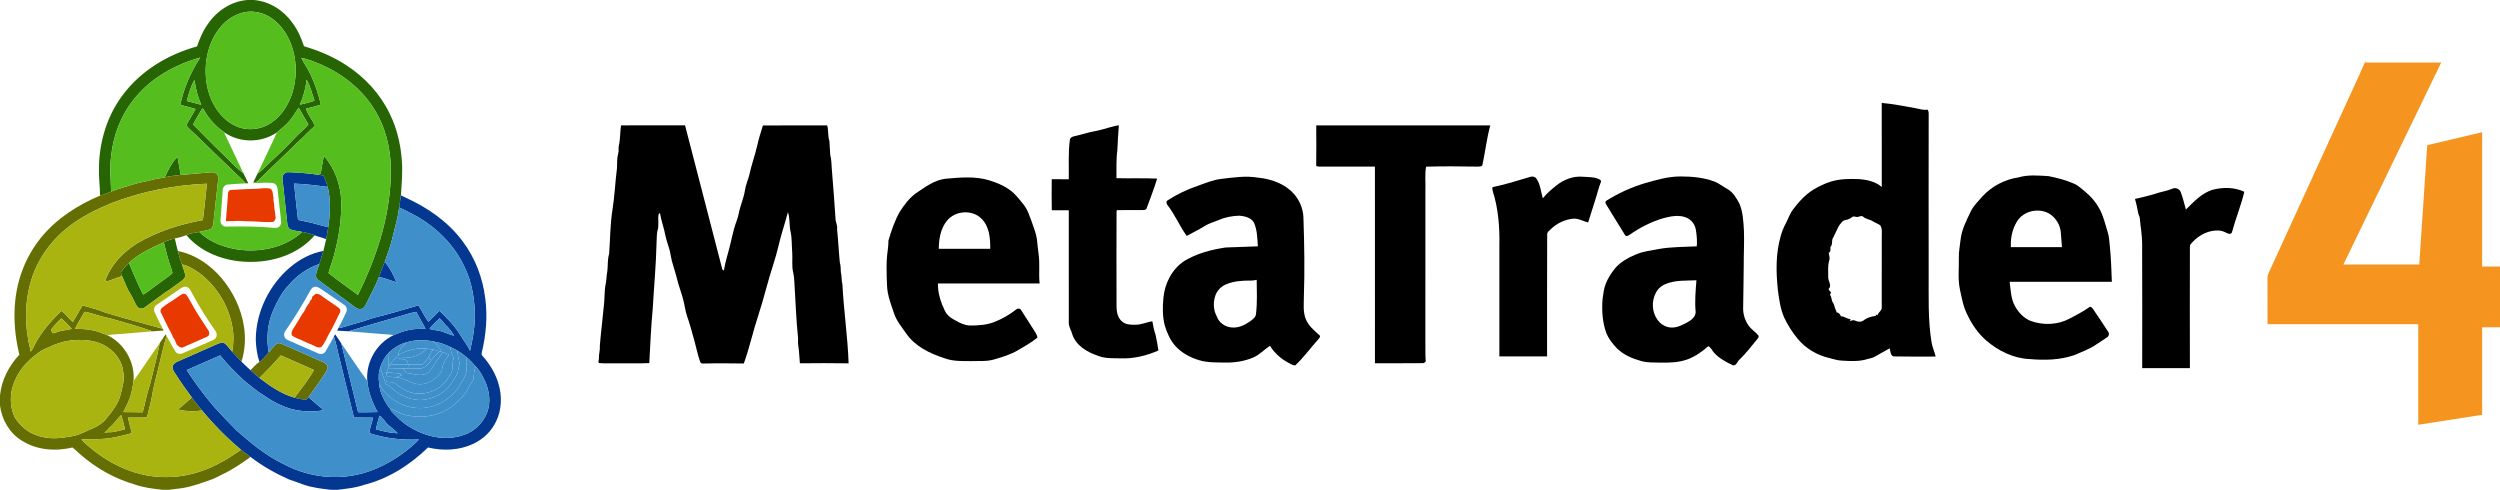 <svg width="393" height="77" viewBox="0 0 393 77" fill="none" xmlns="http://www.w3.org/2000/svg">
<g clip-path="url(#clip0_1259_2980)">
<path d="M38.872 0H39.878C42.314 0.187 44.559 1.591 45.957 3.579C46.804 4.674 47.346 5.961 47.787 7.265C50.125 7.969 52.41 8.915 54.456 10.265C57.331 12.13 59.759 14.741 61.25 17.847C62.53 20.426 63.13 23.306 63.222 26.176C63.248 27.692 63.127 29.206 63.03 30.717C62.929 31.348 62.848 31.983 62.748 32.613C62.57 34.146 62.113 35.624 61.759 37.121C61.444 38.489 60.969 39.813 60.496 41.133C60.191 41.934 59.839 42.72 59.565 43.534C59.046 44.959 58.273 46.271 57.63 47.639C57.447 47.993 57.283 48.449 56.846 48.545C56.469 48.687 56.082 48.496 55.785 48.268C53.939 46.883 52.072 45.524 50.217 44.149C49.912 43.936 49.578 43.616 49.66 43.203C49.772 42.617 50.024 42.072 50.199 41.505C50.418 40.821 50.629 40.134 50.833 39.446C50.998 38.838 51.123 38.22 51.269 37.607C51.411 36.986 51.49 36.353 51.593 35.725C51.921 33.632 52.022 31.451 51.51 29.381C51.333 28.761 51.131 28.144 50.827 27.576C50.581 27.537 50.33 27.54 50.089 27.48C50.206 27.41 50.32 27.332 50.431 27.25C50.544 26.324 50.749 25.411 50.909 24.49C52.652 26.469 53.576 29.092 53.644 31.718C53.681 34.284 53.346 36.848 52.706 39.331C52.472 40.563 51.952 41.714 51.639 42.922C53.14 44.12 54.734 45.206 56.264 46.372C59.075 40.68 61.175 34.505 61.413 28.108C61.615 24.301 60.867 20.358 58.8 17.116C56.826 13.944 53.758 11.564 50.359 10.1C49.386 9.714 48.415 9.265 47.372 9.11C47.801 10.015 48.42 10.817 48.834 11.734C49.55 13.24 50.057 14.838 50.447 16.458C49.664 16.684 48.879 16.898 48.088 17.094C48.428 18.052 49.085 18.854 49.521 19.769C48.59 20.555 47.796 21.485 46.873 22.279C44.792 24.345 42.634 26.33 40.56 28.401C40.369 28.619 40.075 28.645 39.812 28.703C40.042 28.214 40.264 27.721 40.513 27.241C40.887 27.036 41.193 26.737 41.484 26.429C43.257 24.752 45.062 23.104 46.716 21.305C47.298 20.715 47.964 20.208 48.482 19.556C47.964 18.689 47.451 17.817 46.959 16.934C46.454 17.56 46.124 18.31 45.582 18.908C44.992 19.645 44.242 20.219 43.524 20.819C41.142 22.448 37.805 22.516 35.402 20.898C34.076 20.009 32.933 18.837 32.153 17.437C32.041 17.311 31.998 17.045 31.789 17.073C31.429 17.612 31.152 18.2 30.803 18.747C30.654 19.024 30.44 19.285 30.381 19.599C32.227 21.441 34.039 23.319 35.935 25.108C36.652 25.875 37.415 26.602 38.259 27.226C38.523 27.746 38.78 28.273 39.019 28.807C38.925 28.811 38.74 28.821 38.648 28.826C37.925 28.007 37.06 27.334 36.314 26.54C34.457 24.762 32.597 22.988 30.767 21.182C30.242 20.714 29.716 20.242 29.269 19.696C29.77 18.847 30.27 17.999 30.744 17.137C29.949 16.894 29.144 16.691 28.341 16.482C28.883 13.824 29.999 11.319 31.47 9.052C27.573 10.144 23.839 12.202 21.24 15.37C19.1 17.93 17.823 21.164 17.475 24.478C17.219 26.35 17.417 28.234 17.463 30.112C16.889 30.337 16.335 30.62 15.727 30.75C15.72 29.273 15.495 27.799 15.554 26.324C15.608 22.174 16.9 17.987 19.472 14.706C22.31 11 26.521 8.525 30.971 7.296C31.396 6.084 31.877 4.876 32.638 3.832C34.038 1.737 36.335 0.201 38.872 0ZM38.67 1.882C37.375 2.104 36.166 2.75 35.211 3.651C33.565 5.281 32.646 7.541 32.394 9.829C32.158 12.206 32.529 14.705 33.792 16.763C34.573 18.066 35.698 19.195 37.092 19.821C38.9 20.645 41.124 20.386 42.729 19.225C44.33 18.143 45.371 16.397 45.964 14.584C46.65 12.345 46.677 9.901 45.997 7.657C45.444 5.79 44.347 4.052 42.762 2.904C41.583 2.073 40.101 1.68 38.67 1.882ZM29.363 15.879C30.126 16.052 30.873 16.286 31.633 16.476C31.101 15.23 30.741 13.914 30.579 12.566C29.966 13.579 29.678 14.748 29.363 15.879ZM48.198 12.535C48.055 13.89 47.684 15.21 47.139 16.458C47.913 16.275 48.689 16.09 49.441 15.828C49.046 14.726 48.808 13.547 48.198 12.535Z" fill="#276404"/>
<path d="M25.916 27.871C26.425 26.712 27.011 25.555 27.899 24.639C28.07 25.591 28.246 26.544 28.412 27.498C27.577 27.598 26.736 27.681 25.916 27.871Z" fill="#276404"/>
<path d="M29.3 36.965C29.933 36.661 30.633 36.582 31.316 36.457C33.119 38.195 35.602 39.054 38.052 39.302C41.389 39.609 44.977 38.776 47.492 36.459C48.154 36.622 48.849 36.689 49.47 36.99C46.89 40.007 42.767 41.3 38.899 41.16C35.341 41.069 31.648 39.744 29.3 36.965Z" fill="#276404"/>
<path d="M25.753 38.097C26.305 37.833 26.874 37.583 27.486 37.496C27.616 38.157 27.797 38.805 27.953 39.458C28.132 40.174 28.357 40.878 28.608 41.572C28.756 42.167 29.098 42.725 29.098 43.35C29.118 43.76 28.755 44.001 28.472 44.222C27.66 44.803 26.88 45.429 26.022 45.941C24.915 46.718 23.845 47.546 22.748 48.337C22.387 48.63 21.801 48.553 21.543 48.161C21.145 47.564 20.921 46.87 20.535 46.265C20 45.448 19.687 44.516 19.278 43.634C19.173 43.371 19.021 43.11 19.014 42.822C19.348 42.26 19.797 41.775 20.269 41.328C20.968 43.008 21.665 44.692 22.507 46.307C23.072 46.019 23.545 45.591 24.058 45.224C24.964 44.563 25.862 43.89 26.772 43.235C26.885 43.128 27.055 43.052 27.102 42.894C27.029 42.4 26.809 41.943 26.673 41.465C26.307 40.358 26.033 39.227 25.753 38.097Z" fill="#276404"/>
<path d="M28.412 27.498C29.88 27.35 31.353 27.26 32.82 27.112C33.226 27.091 33.704 27.011 34.03 27.318C34.361 27.593 34.318 28.058 34.276 28.442C34.008 30.682 33.788 32.93 33.535 35.172C33.508 35.561 33.318 36 32.906 36.104C32.382 36.243 31.84 36.31 31.316 36.457C30.633 36.582 29.933 36.661 29.3 36.965C28.71 37.188 28.104 37.374 27.487 37.496C26.874 37.583 26.305 37.833 25.753 38.097C23.817 38.967 21.837 39.854 20.269 41.328C19.797 41.775 19.348 42.26 19.014 42.822C19.021 43.11 19.173 43.371 19.278 43.634C19.246 43.58 19.184 43.473 19.152 43.419C18.271 43.681 17.435 44.08 16.543 44.304C16.647 43.671 16.956 43.102 17.269 42.552C18.288 40.773 19.832 39.348 21.545 38.254C24.723 36.389 28.274 35.251 31.884 34.595C32.153 32.697 32.307 30.785 32.527 28.879C27.389 29.098 22.265 30.084 17.466 31.956C15.126 32.935 12.819 34.064 10.808 35.632C8.097 37.729 5.978 40.623 4.95 43.913C3.792 47.582 3.873 51.58 4.843 55.281C5.16 54.869 5.356 54.388 5.589 53.929C6.641 52.014 8.1 50.36 9.671 48.86C10.315 49.395 10.829 50.061 11.441 50.627C11.971 49.766 12.449 48.874 12.968 48.006C14.173 48.363 15.406 48.644 16.567 49.136C19.553 50.054 22.576 50.849 25.586 51.68C25.624 51.749 25.695 51.886 25.731 51.956C25.148 51.997 24.566 52.054 23.983 52.087C21.797 51.303 19.553 50.694 17.325 50.049C16.098 49.82 14.915 49.412 13.714 49.076C13.551 49.049 13.307 48.937 13.219 49.151C12.706 49.978 12.238 50.835 11.786 51.698C12.633 51.709 13.482 51.712 14.316 51.874C15.213 52.015 16.051 52.374 16.889 52.703C19.538 53.969 21.244 56.94 20.992 59.877C20.869 60.831 20.697 61.784 20.359 62.688C20.106 63.42 19.705 64.083 19.374 64.778C20.396 64.789 21.419 64.795 22.441 64.814C22.804 63.254 23.169 61.691 23.648 60.163C24.139 58.088 24.722 56.031 25.107 53.935C25.407 53.469 25.726 53.016 26.039 52.561C26.073 52.619 26.141 52.733 26.175 52.791C25.665 54.493 25.32 56.24 24.873 57.961C24.592 59.139 24.254 60.306 24.032 61.499C23.826 62.895 23.431 64.252 23.106 65.623C22.106 65.672 21.106 65.626 20.106 65.649C20.288 66.471 20.549 67.272 20.723 68.095C19.347 68.459 17.966 68.84 16.545 68.965C15.972 68.999 15.4 69.022 14.829 69.073C14.158 69.141 13.486 69.015 12.812 69.055C13.195 69.571 13.714 69.956 14.191 70.379C17.536 73.187 21.793 75.075 26.206 74.996C28.633 74.999 31.032 74.409 33.244 73.431C34.147 72.949 35.102 72.56 35.949 71.978C36.593 71.55 37.254 71.149 37.881 70.697C38.376 71.088 38.888 71.456 39.391 71.836C37.993 72.816 36.586 73.808 35.033 74.534C34.414 74.834 33.816 75.187 33.162 75.413C31.69 75.909 30.231 76.489 28.685 76.724C27.975 76.827 27.262 76.915 26.547 77H25.592C24.086 76.828 22.562 76.663 21.128 76.144C17.976 75.23 15.068 73.563 12.595 71.408C12.202 71.046 11.819 70.671 11.398 70.343C8.745 70.992 5.779 70.763 3.438 69.272C1.504 68.105 0.287 65.982 0 63.76V62.148C0.243 59.742 1.404 57.505 3.043 55.758C1.973 51.366 1.914 46.614 3.566 42.355C4.261 40.516 5.274 38.803 6.51 37.279C8.936 34.327 12.238 32.217 15.727 30.75C16.335 30.62 16.889 30.337 17.463 30.112C18.796 29.604 20.17 29.217 21.536 28.817C22.309 28.604 23.11 28.523 23.874 28.284C24.538 28.072 25.243 28.047 25.916 27.871C26.736 27.681 27.578 27.598 28.412 27.498ZM8.003 51.824C8.088 52.007 8.166 52.194 8.279 52.363C8.472 52.428 8.657 52.289 8.84 52.248C9.626 51.936 10.481 51.914 11.289 51.694C10.774 51.114 10.221 50.568 9.651 50.042C9.029 50.564 8.556 51.231 8.003 51.824ZM10.957 53.543C9.766 53.71 8.623 54.12 7.541 54.639C6.764 54.9 6.089 55.386 5.454 55.894C3.716 57.232 2.33 59.128 1.862 61.3C1.55 62.781 1.686 64.381 2.388 65.734C3.147 66.818 4.134 67.788 5.379 68.282C7.12 69.024 9.08 69.024 10.905 68.626C11.994 68.547 12.981 68.065 13.949 67.601C15.07 67.184 16.188 66.586 16.884 65.575C17.729 64.566 18.539 63.479 18.912 62.196C19.225 60.93 19.66 59.621 19.349 58.307C19.131 56.53 17.859 55.066 16.329 54.242C14.682 53.404 12.759 53.324 10.957 53.543ZM17.32 67.112C17.029 67.34 16.883 67.713 16.545 67.886C16.516 67.932 16.459 68.022 16.43 68.066C16.862 67.858 17.344 68.005 17.798 67.91C18.419 67.779 19.043 67.662 19.653 67.48C19.478 66.727 19.286 65.978 19.047 65.244C18.441 65.838 17.987 66.577 17.32 67.112Z" fill="#646E02"/>
<path d="M27.953 39.458C30.658 39.989 33.044 41.626 34.816 43.706C36.654 45.886 37.94 48.559 38.36 51.392C38.644 53.216 38.506 55.098 37.964 56.859C37.447 56.365 36.993 55.811 36.499 55.293C36.736 54.004 36.782 52.658 36.526 51.368C35.956 48.088 34.097 45.063 31.481 43.025C30.592 42.422 29.686 41.767 28.608 41.572C28.357 40.878 28.132 40.174 27.953 39.458Z" fill="#646E02"/>
<path d="M43.481 54.052C43.777 53.832 44.133 53.993 44.432 54.116C46.57 55.066 48.711 56.008 50.851 56.951C51.218 57.113 51.578 57.463 51.509 57.902C51.419 58.178 51.262 58.423 51.112 58.668C50.3 59.97 49.375 61.196 48.488 62.446C48.39 62.582 48.291 62.718 48.194 62.855C47.554 62.802 46.917 62.704 46.302 62.513C47.361 61.094 48.488 59.71 49.354 58.161C47.622 57.389 45.889 56.616 44.144 55.871C43.075 57.103 41.945 58.275 40.784 59.419C40.304 59.017 39.81 58.629 39.365 58.188C39.847 57.771 40.221 57.227 40.774 56.894C41.377 56.527 41.745 55.893 42.243 55.405C42.667 54.966 42.986 54.418 43.481 54.052Z" fill="#646E02"/>
<path d="M30.155 62.485C30.676 63.168 31.214 63.837 31.747 64.51C30.49 64.751 29.207 64.655 27.962 64.388C28.683 63.742 29.447 63.145 30.155 62.485Z" fill="#646E02"/>
<path d="M36.272 29.861C37.659 29.782 39.043 29.704 40.433 29.669C41.142 29.642 41.874 29.463 42.568 29.689C42.947 30.042 42.871 30.627 42.998 31.095C42.922 31.611 43.172 32.107 43.115 32.621C43.23 33.188 43.278 33.761 43.334 34.334C43.217 34.541 43.158 34.87 42.868 34.887C41.796 34.953 40.717 34.845 39.647 34.798C39.082 34.773 38.515 34.793 37.951 34.727C37.136 34.709 36.323 34.791 35.508 34.759C35.654 33.336 35.713 31.904 35.843 30.477C35.84 30.211 35.972 29.893 36.272 29.861Z" fill="#E83900"/>
<path d="M26.543 47.606C27.273 47.208 27.907 46.653 28.628 46.24C28.923 46.074 29.278 46.247 29.433 46.521C30.172 47.743 30.808 49.031 31.625 50.205C32.005 50.765 32.347 51.349 32.728 51.908C32.975 52.219 32.968 52.777 32.547 52.932C31.296 53.478 30.044 54.022 28.799 54.579C28.401 54.784 28.057 54.429 27.799 54.172C27.69 53.958 27.577 53.746 27.514 53.515C27.416 53.325 27.308 53.138 27.171 52.975C27.066 52.547 26.79 52.194 26.604 51.802C26.171 50.896 25.698 50.01 25.279 49.099C25.143 48.823 25.31 48.514 25.527 48.338C25.845 48.067 26.204 47.849 26.543 47.606Z" fill="#E83900"/>
<path d="M49.059 46.667C49.25 46.506 49.443 46.345 49.628 46.176C49.901 46.182 50.166 46.247 50.4 46.391C51.292 47.084 52.256 47.68 53.176 48.335C53.475 48.506 53.597 48.894 53.408 49.193C52.841 50.355 52.289 51.526 51.636 52.644C51.304 53.278 51.018 53.953 50.565 54.509C50.045 54.842 49.465 54.361 48.979 54.16C48.187 53.896 47.469 53.459 46.683 53.178C46.422 53.03 46.121 52.939 45.904 52.726C45.711 52.305 45.955 51.853 46.206 51.514C46.658 50.774 47.131 50.05 47.557 49.295C47.852 49.022 47.979 48.603 48.164 48.254C48.321 48.033 48.484 47.818 48.639 47.594C48.668 47.326 48.892 47.14 49.049 46.94C49.052 46.872 49.056 46.736 49.059 46.667Z" fill="#E83900"/>
<path d="M44.405 28.119C44.296 27.559 44.797 27.012 45.359 27.066C46.939 27.137 48.524 27.238 50.089 27.48C50.33 27.54 50.581 27.537 50.827 27.576C51.131 28.144 51.333 28.762 51.511 29.381C49.757 29.146 47.997 28.936 46.228 28.86C46.413 30.771 46.636 32.678 46.854 34.586C48.458 34.862 50.025 35.297 51.593 35.725C51.49 36.353 51.411 36.986 51.269 37.607C50.697 37.319 50.049 37.255 49.47 36.99C48.849 36.689 48.154 36.622 47.492 36.459C46.897 36.317 46.272 36.291 45.694 36.078C45.373 35.956 45.224 35.604 45.18 35.286C44.933 32.895 44.653 30.508 44.405 28.119Z" fill="#033790"/>
<path d="M63.03 30.717C63.313 30.857 63.597 30.998 63.887 31.128C67.316 32.692 70.518 34.927 72.774 37.995C74.718 40.601 75.91 43.746 76.292 46.973C76.658 49.781 76.398 52.645 75.747 55.393C75.686 55.59 75.69 55.807 75.855 55.955C76.971 57.193 77.866 58.657 78.344 60.266C78.941 62.214 78.895 64.409 77.981 66.252C77.249 67.825 75.912 69.08 74.343 69.793C72.149 70.814 69.612 70.902 67.283 70.341C64.484 73.067 61.074 75.247 57.269 76.211C55.897 76.684 54.449 76.83 53.018 77H52.069C50.598 76.827 49.104 76.679 47.699 76.173C46.927 75.891 46.156 75.601 45.373 75.345C43.259 74.402 41.233 73.247 39.391 71.836C38.888 71.456 38.376 71.088 37.881 70.697C35.651 68.832 33.601 66.752 31.747 64.51C31.214 63.837 30.676 63.168 30.155 62.485C29.275 61.287 28.406 60.079 27.608 58.825C27.411 58.488 27.095 58.161 27.156 57.739C27.139 57.324 27.471 57.012 27.831 56.875C29.927 55.944 32.027 55.026 34.123 54.094C34.519 53.935 35.031 53.714 35.406 54.038C35.822 54.408 36.121 54.886 36.499 55.293C36.993 55.811 37.447 56.365 37.964 56.859C38.426 57.307 38.886 57.757 39.365 58.188C39.81 58.629 40.304 59.017 40.784 59.419C42.466 60.694 44.246 61.944 46.302 62.513C46.917 62.704 47.554 62.802 48.194 62.855C48.291 62.718 48.39 62.582 48.488 62.446C49.279 63.114 50.075 63.777 50.854 64.46C49.248 64.845 47.563 64.699 45.964 64.345C44.332 63.895 42.805 63.109 41.433 62.121C40.312 61.477 39.356 60.604 38.349 59.805C37.03 58.563 35.737 57.29 34.613 55.865C32.852 56.624 31.099 57.402 29.347 58.179C30.676 60.223 32.134 62.183 33.719 64.035C34.856 65.252 35.99 66.468 37.164 67.649C39.472 69.681 41.876 71.671 44.67 72.998C47.783 74.63 51.393 75.33 54.883 74.838C57.798 74.462 60.543 73.201 62.952 71.542C63.979 70.793 64.988 70.009 65.865 69.084C63.236 69.217 60.583 68.921 58.078 68.09C58.1 67.264 58.511 66.482 58.631 65.66C57.634 65.633 56.636 65.678 55.641 65.627C54.899 62.535 54.137 59.447 53.375 56.358C53.059 55.216 52.881 54.037 52.492 52.917C52.556 52.795 52.619 52.673 52.683 52.551C53.008 53.026 53.35 53.489 53.648 53.983C54.525 57.593 55.399 61.205 56.293 64.813C57.315 64.828 58.336 64.788 59.358 64.776C58.524 63.259 57.889 61.615 57.738 59.876C57.484 56.933 59.201 53.965 61.853 52.699C62.68 52.35 63.516 52 64.405 51.848C65.227 51.68 66.068 51.69 66.904 51.687C66.446 50.781 65.901 49.924 65.432 49.025C64.485 49.179 63.582 49.518 62.657 49.765C60.042 50.544 57.404 51.254 54.805 52.083C54.2 52.066 53.597 52.001 52.993 51.967C53.056 51.843 53.121 51.719 53.186 51.597C54.245 51.41 55.249 51.01 56.287 50.74C57.159 50.522 57.99 50.172 58.855 49.932C61.189 49.38 63.477 48.648 65.785 48C66.326 48.853 66.741 49.788 67.349 50.597C67.923 50.013 68.495 49.424 69.084 48.853C70.323 50.028 71.516 51.278 72.41 52.745C72.887 53.559 73.52 54.277 73.889 55.153C74.3 53.415 74.618 51.641 74.656 49.852C74.644 47.135 74.212 44.362 72.995 41.912C71.472 38.625 68.814 35.956 65.722 34.132C64.75 33.589 63.76 33.077 62.748 32.613C62.848 31.983 62.93 31.348 63.03 30.717ZM67.516 51.72C68.123 51.853 68.738 51.947 69.349 52.069C70.026 52.288 70.678 52.584 71.365 52.778C71.136 52.234 70.693 51.814 70.339 51.352C69.848 50.982 69.578 50.407 69.089 50.035C68.565 50.594 67.923 51.064 67.516 51.72ZM63.862 53.835C62.846 54.069 61.97 54.681 61.196 55.358C60.558 56.027 60.048 56.832 59.797 57.728C59.482 58.562 59.48 59.478 59.617 60.349C59.685 61.579 60.266 62.716 60.923 63.733C61.05 63.904 61.151 64.119 61.341 64.231C61.391 64.407 61.457 64.587 61.597 64.715C62.4 65.533 63.194 66.376 64.179 66.98C66.738 68.632 70.07 69.443 72.996 68.332C74.66 67.779 75.992 66.393 76.609 64.759C77.171 63.234 76.927 61.516 76.308 60.047C75.897 59.169 75.446 58.269 74.753 57.582C74.313 57.109 73.913 56.59 73.392 56.202C72.916 55.797 72.421 55.415 71.878 55.108C71.513 54.893 71.137 54.703 70.754 54.53C69.955 54.142 69.105 53.829 68.225 53.698L68.203 53.672C66.77 53.421 65.257 53.377 63.862 53.835ZM59.644 65.367C59.427 66.064 59.262 66.775 59.081 67.482C60.203 67.782 61.344 68.076 62.513 68.116C62.153 67.681 61.673 67.364 61.257 66.987C60.778 66.681 60.536 66.149 60.125 65.771C59.966 65.642 59.868 65.371 59.644 65.367Z" fill="#033790"/>
<path d="M45.649 41.979C47.138 40.731 48.915 39.799 50.834 39.446C50.629 40.134 50.418 40.821 50.199 41.505C48.31 42.146 46.625 43.329 45.349 44.866C44.274 45.983 43.587 47.392 42.944 48.787C42.056 50.86 41.836 53.192 42.243 55.405C41.745 55.893 41.377 56.527 40.774 56.894C40.406 55.738 40.236 54.532 40.205 53.32C40.257 48.981 42.352 44.757 45.649 41.979Z" fill="#033790"/>
<path d="M59.565 43.534C59.839 42.72 60.191 41.935 60.496 41.133C61.273 42.119 61.889 43.216 62.315 44.4C61.409 44.08 60.508 43.729 59.565 43.534Z" fill="#033790"/>
<path d="M295.809 16.178C297.556 16.34 299.285 16.664 301.01 16.99C301.667 17.092 302.32 17.36 302.995 17.228C303.19 17.439 303.193 17.728 303.189 18C303.183 26.263 303.166 34.527 303.188 42.79C303.208 46.488 303.043 50.213 303.652 53.877C303.792 54.622 304.105 55.318 304.289 56.051C302.066 56.052 299.841 56.077 297.618 56.029C297.16 55.808 297.182 55.185 297.053 54.759C296.265 55.213 295.471 55.653 294.675 56.091C294.357 56.279 293.989 56.328 293.642 56.42C292.331 56.854 290.925 56.771 289.568 56.693C288.893 56.675 288.254 56.447 287.605 56.294C285.676 55.855 283.874 54.802 282.603 53.27C281.745 52.239 281.022 51.093 280.454 49.878C279.865 48.514 279.67 47.023 279.478 45.562C279.184 42.756 279.132 39.856 279.925 37.123C280.109 36.435 280.376 35.772 280.713 35.146C281.106 34.423 281.344 33.613 281.846 32.951C282.753 31.75 283.776 30.598 285.07 29.807C285.929 29.295 286.836 28.85 287.794 28.552C289.219 28.108 290.729 28.097 292.206 28.156C293.483 28.244 294.821 28.53 295.813 29.398C295.809 24.992 295.817 20.585 295.809 16.178ZM292.053 34.095C291.751 34.182 291.41 33.879 291.153 34.131C290.856 34.366 290.514 34.524 290.141 34.586C289.66 34.629 289.422 35.097 289.131 35.419C288.772 36.039 288.517 36.716 288.18 37.348C287.843 37.791 288.178 38.41 287.743 38.812C287.738 39.151 287.833 39.554 287.474 39.749C287.519 40.138 287.695 40.539 287.561 40.929C287.286 41.804 287.412 42.734 287.399 43.635C287.403 44.246 288.026 44.911 287.45 45.427C287.528 45.648 287.677 45.828 287.851 45.985C287.785 46.102 287.723 46.219 287.666 46.337C288.001 46.718 287.854 47.273 288.19 47.64C288.331 47.901 288.383 48.198 288.478 48.48C288.514 48.694 288.739 48.844 288.678 49.081C289.034 49.135 289.282 49.378 289.387 49.722C289.936 49.716 290.359 50.135 290.901 50.18C290.882 50.254 290.843 50.399 290.824 50.472C291.08 50.387 291.364 50.255 291.632 50.402C292.046 50.601 292.586 50.675 292.968 50.36C293.511 49.92 294.22 49.737 294.903 49.657L294.853 49.445C294.93 49.472 295.086 49.528 295.163 49.556C295.241 49.063 295.857 48.867 295.809 48.334C295.821 44.641 295.803 40.949 295.812 37.255C295.801 36.636 295.934 35.938 295.554 35.399C295.19 35.156 294.766 35.023 294.401 34.782C293.928 34.473 293.317 34.458 292.89 34.071C292.651 33.826 292.323 34.068 292.053 34.095Z" fill="black"/>
<path d="M97.624 19.708C100.98 19.715 104.335 19.72 107.69 19.707C109.652 27.209 111.561 34.725 113.52 42.228C113.533 42.389 113.661 42.464 113.797 42.518C114.025 41.055 114.519 39.656 114.847 38.218C115.027 37.457 115.2 36.694 115.401 35.939C115.615 35.131 115.983 34.369 116.135 33.544C116.371 32.303 116.924 31.146 117.112 29.896C117.23 29.045 117.605 28.264 117.806 27.436C118.126 25.929 118.665 24.482 119.011 22.982C119.262 21.879 119.581 20.794 119.931 19.72C123.297 19.704 126.666 19.718 130.033 19.713C130.265 20.516 130.113 21.375 130.381 22.167C130.454 22.895 130.447 23.632 130.513 24.362C130.743 25.175 130.695 26.03 130.785 26.864C131.001 29.36 131.163 31.858 131.34 34.356C131.34 34.926 131.689 35.428 131.586 36.01C131.769 37.765 131.847 39.53 132.023 41.286C132.179 41.77 132.148 42.277 132.179 42.778C132.351 43.414 132.252 44.08 132.428 44.717C132.635 48.859 133.267 52.976 133.401 57.117C130.85 57.073 128.294 57.087 125.743 57.11C125.643 56.169 125.644 55.216 125.483 54.279C125.428 53.915 125.465 53.545 125.458 53.178C125.159 50.283 125.058 47.369 124.881 44.463C124.855 43.945 124.826 43.425 124.705 42.919C124.426 41.832 124.622 40.705 124.533 39.601C124.442 38.544 124.509 37.471 124.28 36.428C124.042 35.417 124.211 34.345 123.862 33.355C123.598 34.337 123.307 35.311 123.013 36.284C122.494 37.975 122.179 39.721 121.615 41.401C120.716 44.1 120.096 46.884 119.2 49.586C118.369 52.083 117.827 54.667 116.928 57.142C114.908 57.127 112.886 57.087 110.866 57.141C110.585 57.128 110.18 57.239 110.07 56.882C109.658 55.754 109.447 54.568 109.116 53.417C108.759 52.165 108.44 50.9 108.003 49.675C107.711 48.833 107.628 47.94 107.396 47.082C107.086 45.909 106.628 44.779 106.364 43.592C106.067 42.404 105.602 41.259 105.412 40.043C105.267 39.03 104.826 38.096 104.615 37.099C104.405 35.869 103.93 34.703 103.745 33.467C103.659 33.538 103.584 33.618 103.52 33.708C103.388 34.567 103.647 35.468 103.341 36.302C103.215 36.981 103.247 37.677 103.204 38.364C103.124 41.741 102.802 45.105 102.613 48.475C102.347 51.338 102.218 54.21 102.068 57.08C100.317 57.154 98.561 57.094 96.807 57.113C95.93 57.092 95.051 57.159 94.178 57.074C93.959 56.9 94.171 56.592 94.149 56.362C94.108 55.705 94.353 55.077 94.288 54.418C94.445 52.386 94.717 50.364 94.898 48.338C95.082 47.095 94.964 45.823 95.223 44.589C95.364 43.948 95.324 43.283 95.473 42.642C95.579 41.728 95.484 40.786 95.757 39.895C95.924 37.579 95.919 35.245 96.284 32.948C96.631 30.789 96.71 28.598 96.992 26.432C97.018 25.661 96.97 24.873 97.183 24.121C97.302 23.751 97.206 23.36 97.265 22.984C97.525 21.912 97.464 20.796 97.624 19.708Z" fill="black"/>
<path d="M206.912 19.715C216.031 19.71 225.152 19.715 234.271 19.713C233.719 21.743 233.483 23.835 233.045 25.889C232.983 26.209 232.595 26.163 232.354 26.191C229.632 26.163 226.906 26.108 224.185 26.202C223.952 27.421 224.131 28.677 224.073 29.911C224.066 37.711 224.075 45.509 224.069 53.309C224.09 54.487 224.039 55.667 224.121 56.844C223.975 56.933 223.855 57.109 223.671 57.088C221.161 57.121 218.651 57.092 216.141 57.105C216.132 46.8 216.14 36.495 216.137 26.19C213.224 26.192 210.31 26.188 207.396 26.192C207.227 26.187 207.063 26.154 206.908 26.093C206.925 23.967 206.936 21.841 206.912 19.715Z" fill="black"/>
<path d="M173.333 20.337C174.184 20.12 175.013 19.811 175.887 19.693C175.77 21.02 175.709 22.351 175.642 23.682C175.441 25.115 175.533 26.566 175.507 28.008C177.637 28.069 179.773 27.978 181.901 28.077C181.428 29.649 180.821 31.181 180.259 32.722C180.192 32.984 179.893 33.02 179.671 33.019C178.311 33.039 176.949 32.998 175.591 33.035C175.573 33.078 175.54 33.165 175.522 33.21C175.501 38.158 175.512 43.106 175.52 48.054C175.511 48.88 175.639 49.78 176.236 50.399C176.818 51.051 177.764 51.065 178.572 51.046C179.463 51.037 180.276 50.63 181.147 50.499C181.283 51.191 181.382 51.893 181.639 52.555C181.821 53.395 181.988 54.242 182.105 55.094C180.221 55.923 178.156 56.423 176.091 56.329C174.939 56.301 173.751 56.382 172.656 55.947C170.952 55.387 169.165 54.367 168.564 52.558C168.415 51.922 167.976 51.359 168.016 50.687C168.009 44.808 168.014 38.929 168.014 33.05C167.121 33.05 166.231 33.044 165.34 33.056C165.308 31.429 165.316 29.802 165.334 28.174C166.226 28.181 167.119 28.177 168.012 28.177C168.049 26.097 167.902 24.003 168.189 21.935C168.252 21.628 168.565 21.484 168.844 21.427C169.555 21.276 170.25 21.06 170.956 20.88C171.741 20.669 172.552 20.564 173.333 20.337Z" fill="black"/>
<path d="M317.286 27.89C318.834 27.433 320.463 27.591 322.049 27.691C323.411 27.96 324.771 28.311 326.045 28.878C326.721 29.166 327.247 29.695 327.811 30.155C328.699 30.887 329.466 31.775 330.018 32.791C330.638 33.897 330.91 35.146 331.289 36.345C331.554 37.126 331.586 37.957 331.674 38.772C331.854 40.608 331.918 42.454 331.984 44.299C326.628 44.297 321.272 44.296 315.915 44.299C316.089 45.599 316.11 46.983 316.769 48.154C317.322 49.135 318.139 50.006 319.192 50.441C321.186 51.172 323.488 51.086 325.372 50.071C326.408 49.511 327.471 48.986 328.429 48.295C328.682 48.102 328.898 48.398 329.03 48.59C329.825 49.776 330.649 50.943 331.408 52.154C331.613 52.425 331.524 52.852 331.231 53.021C330.688 53.407 330.124 53.763 329.567 54.126C328.519 54.876 327.283 55.283 326.121 55.811C323.866 56.603 321.431 56.652 319.074 56.446C316.544 56.351 314.157 55.174 312.257 53.544C310.939 52.417 309.96 50.954 309.227 49.391C308.607 48.173 308.388 46.812 308.097 45.491C307.745 43.828 307.975 42.126 307.931 40.444C307.908 39.511 308.108 38.594 308.204 37.67C308.366 36.107 309.109 34.692 309.775 33.294C310.206 32.354 310.979 31.65 311.636 30.873C313.11 29.279 315.14 28.205 317.286 27.89ZM317.021 34.902C316.312 36.083 316.041 37.483 316.108 38.852C318.783 38.852 321.461 38.853 324.138 38.85C324.084 38.082 324.019 37.316 323.961 36.547C323.881 35.586 323.419 34.669 322.713 34.02C321.106 32.473 318.097 32.951 317.021 34.902Z" fill="black"/>
<path d="M258.548 28.811C260.391 28.275 262.266 27.734 264.201 27.737C265.966 27.744 267.768 27.893 269.437 28.515C270.185 28.778 270.796 29.306 271.488 29.68C272.408 30.173 272.953 31.114 273.434 32.004C274.005 33.35 274.06 34.84 274.147 36.28C274.216 38.125 274.1 39.969 274.114 41.816C274.117 44.037 274.03 46.255 274.022 48.477C274.015 49.437 274.325 50.395 274.876 51.177C275.293 51.772 275.934 52.15 276.395 52.705C276.52 52.848 276.451 53.055 276.341 53.184C275.4 54.314 274.523 55.502 273.456 56.519C273.087 56.799 272.971 57.563 272.392 57.414C271.313 56.897 270.221 56.324 269.42 55.411C269.119 55.083 268.97 54.609 268.537 54.422C267.553 55.304 266.446 56.076 265.195 56.52C263.861 56.988 262.43 57.031 261.032 57.004C260.014 56.97 258.979 57.041 257.99 56.752C256.61 56.371 255.232 55.797 254.199 54.773C253.526 54.091 252.924 53.317 252.54 52.432C251.894 50.688 251.776 48.795 251.927 46.953C252.055 46.145 252.125 45.318 252.445 44.556C252.779 43.71 253.288 42.94 253.845 42.227C254.731 41.156 255.989 40.496 257.248 39.964C258.383 39.49 259.62 39.381 260.814 39.134C262.768 38.795 264.759 38.823 266.734 38.724C266.803 37.905 266.739 37.082 266.612 36.273C266.519 35.336 265.865 34.465 264.971 34.158C263.855 33.753 262.642 34.001 261.53 34.285C259.6 34.844 257.793 35.775 256.146 36.921C255.948 37.087 255.579 37.223 255.436 36.924C254.471 35.351 253.5 33.782 252.532 32.21C252.415 32.027 252.274 31.754 252.481 31.58C254.367 30.389 256.41 29.447 258.548 28.811ZM262.014 44.581C261.279 44.836 260.617 45.347 260.283 46.063C259.602 47.358 259.683 49.031 260.526 50.233C261.037 50.979 261.907 51.504 262.824 51.49C263.708 51.496 264.519 51.064 265.28 50.655C265.883 50.31 266.564 49.802 266.556 49.029C266.396 47.373 266.553 45.711 266.679 44.059C265.118 44.139 263.504 44.011 262.014 44.581Z" fill="black"/>
<path d="M191.942 28.129C193.856 27.903 195.798 27.598 197.72 27.921C200.026 28.133 202.449 29.058 203.825 31.019C204.531 32.015 204.907 33.228 204.906 34.449C205.045 38.521 205.109 42.594 204.969 46.665C204.965 47.826 204.818 49.041 205.266 50.146C205.686 51.224 206.61 51.974 207.445 52.724C207.643 52.961 207.32 53.209 207.188 53.395C205.979 54.735 204.925 56.217 203.601 57.454C203.119 57.419 202.72 57.121 202.311 56.898C201.224 56.294 200.292 55.411 199.637 54.353C198.747 54.939 198.013 55.761 197.024 56.192C195.645 56.786 194.131 57.019 192.637 56.994C191.254 56.97 189.841 57.023 188.501 56.623C187.122 56.205 185.79 55.508 184.808 54.431C183.949 53.503 183.451 52.306 183.084 51.111C182.738 49.719 182.753 48.257 182.888 46.837C183.09 44.565 184.238 42.293 186.167 41.029C188.134 39.838 190.394 39.249 192.646 38.907C194.342 38.855 196.039 38.774 197.737 38.723C197.647 37.461 197.647 36.142 197.105 34.973C196.653 34.194 195.67 33.981 194.842 33.905C193.747 33.94 192.639 34.129 191.631 34.572C190.879 34.881 190.084 35.093 189.386 35.52C188.478 36.11 187.491 36.554 186.555 37.089C185.456 35.581 184.742 33.822 183.604 32.339C183.396 32.096 183.215 31.681 183.576 31.481C185.059 30.516 186.673 29.756 188.349 29.189C189.525 28.775 190.69 28.274 191.942 28.129ZM192.737 44.697C191.993 45.004 191.383 45.616 191.087 46.368C190.69 47.449 190.708 48.689 191.263 49.714C191.6 50.708 192.567 51.388 193.594 51.474C194.641 51.59 195.648 51.118 196.486 50.531C196.907 50.222 197.422 49.887 197.449 49.305C197.651 47.543 197.575 45.76 197.552 43.991C197.249 44.058 196.947 44.114 196.639 44.108C195.321 44.094 193.965 44.182 192.737 44.697Z" fill="black"/>
<path d="M234.599 29.429C236.595 29.006 238.549 28.414 240.501 27.817C240.843 27.685 241.271 27.748 241.506 28.052C242.165 28.971 242.222 30.134 242.532 31.181C243.133 30.389 243.919 29.764 244.684 29.14C245.833 28.23 247.284 27.659 248.763 27.779C249.709 27.872 250.761 27.75 251.596 28.295C251.619 28.353 251.669 28.466 251.694 28.525C251.298 29.494 251.077 30.522 250.745 31.513C250.378 32.667 250.028 33.827 249.65 34.978C248.89 34.783 248.184 34.33 247.377 34.369C246.044 34.482 244.759 35.075 243.799 36.013C243.572 36.255 243.199 36.461 243.217 36.841C243.188 43.236 243.208 49.632 243.201 56.027C240.701 56.027 238.202 56.027 235.702 56.027C235.701 50.23 235.702 44.433 235.702 38.636C235.757 35.763 235.557 32.848 234.673 30.101C234.607 29.882 234.604 29.653 234.599 29.429Z" fill="black"/>
<path d="M148.627 28.098C150.905 27.903 153.262 27.667 155.487 28.342C156.883 28.771 158.275 29.364 159.361 30.369C159.922 30.918 160.406 31.538 160.898 32.149C161.56 32.966 161.852 33.995 162.223 34.96C162.52 35.856 162.896 36.737 163.013 37.681C163.104 38.413 163.146 39.15 163.258 39.879C163.503 41.43 163.252 43.008 163.429 44.564C158.1 44.56 152.773 44.564 147.445 44.563C147.407 46.073 147.897 47.523 148.536 48.869C148.812 49.437 149.298 49.87 149.842 50.176C150.629 50.632 151.459 51.102 152.385 51.169C153.769 51.18 155.192 51.101 156.483 50.546C157.615 50.09 158.678 49.472 159.642 48.721C159.879 48.485 160.342 48.395 160.522 48.75C161.134 49.698 161.734 50.657 162.347 51.605C162.63 52.076 163.004 52.517 163.087 53.08C162.107 53.856 161.024 54.479 159.944 55.098C158.827 55.75 157.579 56.123 156.345 56.483C155.195 56.848 153.974 56.724 152.789 56.765C151.33 56.761 149.822 56.829 148.434 56.303C146.181 55.563 143.872 54.468 142.48 52.458C141.772 51.442 140.948 50.47 140.548 49.277C140.193 48.186 139.759 47.114 139.559 45.98C139.41 45.203 139.447 44.408 139.389 43.621C139.376 42.465 139.331 41.303 139.456 40.149C139.524 39.371 139.68 38.6 139.661 37.815C140.134 36.245 140.647 34.665 141.473 33.242C142.154 32.203 142.91 31.178 143.912 30.43C145.374 29.461 146.827 28.309 148.627 28.098ZM148.861 34.697C147.859 35.927 147.59 37.571 147.575 39.115C150.271 39.112 152.966 39.123 155.662 39.109C155.688 37.463 155.527 35.582 154.283 34.367C152.82 32.904 150.151 33.102 148.861 34.697Z" fill="black"/>
<path d="M341.459 29.677C341.961 29.422 342.614 29.662 342.812 30.198C343.165 31.084 343.354 32.028 343.622 32.944C344.852 31.732 346.091 30.372 347.785 29.842C349.435 29.407 351.243 29.412 352.809 30.149C352.295 32.309 351.436 34.366 350.865 36.508C350.787 36.74 350.47 36.838 350.27 36.718C349.813 36.525 349.367 36.266 348.861 36.241C347.284 36.129 345.746 36.895 344.683 38.033C344.501 38.247 344.226 38.449 344.254 38.762C344.233 45.132 344.24 51.503 344.251 57.873C341.753 57.873 339.254 57.873 336.755 57.873C336.755 51.323 336.777 44.772 336.742 38.222C336.736 36.921 336.491 35.643 336.38 34.352C336.371 34.009 336.132 33.732 336.102 33.392C335.984 32.678 335.815 31.974 335.622 31.278C336.682 31.012 337.758 30.799 338.8 30.461C339.672 30.146 340.604 30.047 341.459 29.677Z" fill="black"/>
<path d="M38.67 1.882C40.101 1.68 41.583 2.073 42.762 2.904C44.347 4.052 45.444 5.79 45.998 7.657C46.677 9.901 46.65 12.345 45.964 14.584C45.371 16.397 44.33 18.143 42.729 19.225C41.124 20.386 38.9 20.645 37.092 19.821C35.698 19.195 34.573 18.066 33.792 16.763C32.529 14.705 32.158 12.206 32.394 9.829C32.647 7.541 33.565 5.281 35.211 3.651C36.166 2.75 37.375 2.104 38.67 1.882Z" fill="#56BD1E"/>
<path d="M21.24 15.37C23.839 12.202 27.573 10.144 31.47 9.052C29.999 11.319 28.883 13.824 28.341 16.482C29.144 16.691 29.949 16.894 30.744 17.137C30.271 18 29.77 18.847 29.27 19.696C29.716 20.242 30.242 20.714 30.767 21.182C32.597 22.988 34.457 24.762 36.315 26.54C37.06 27.334 37.925 28.007 38.648 28.826C37.711 28.867 36.775 28.921 35.843 29.005C35.375 29.022 35.007 29.444 35.01 29.905C34.89 31.477 34.765 33.05 34.663 34.622C34.584 35.146 35.038 35.664 35.571 35.619C37.965 35.593 40.367 35.557 42.753 35.802C43.128 35.816 43.568 35.917 43.875 35.636C44.185 35.405 44.241 34.991 44.18 34.632C43.987 32.989 43.808 31.344 43.624 29.7C43.601 29.275 43.337 28.82 42.881 28.775C41.845 28.641 40.803 28.795 39.765 28.77C39.776 28.753 39.799 28.72 39.812 28.703C40.075 28.645 40.369 28.619 40.56 28.401C42.634 26.33 44.792 24.345 46.873 22.279C47.796 21.485 48.59 20.555 49.521 19.769C49.085 18.854 48.428 18.052 48.088 17.094C48.88 16.898 49.664 16.684 50.447 16.458C50.057 14.838 49.55 13.24 48.834 11.734C48.42 10.817 47.801 10.015 47.372 9.11C48.415 9.265 49.386 9.714 50.359 10.1C53.758 11.564 56.826 13.944 58.8 17.116C60.867 20.358 61.615 24.301 61.413 28.108C61.175 34.505 59.075 40.68 56.264 46.372C54.734 45.206 53.14 44.12 51.639 42.922C51.952 41.714 52.472 40.563 52.706 39.331C53.346 36.848 53.681 34.284 53.644 31.718C53.576 29.092 52.652 26.47 50.909 24.49C50.749 25.411 50.544 26.324 50.431 27.25C50.321 27.332 50.206 27.41 50.089 27.48C48.524 27.238 46.939 27.137 45.359 27.066C44.796 27.012 44.296 27.559 44.405 28.119C44.653 30.508 44.933 32.895 45.18 35.286C45.224 35.604 45.373 35.956 45.694 36.078C46.272 36.291 46.897 36.317 47.492 36.459C44.977 38.776 41.389 39.609 38.052 39.302C35.602 39.054 33.12 38.195 31.316 36.457C31.84 36.31 32.382 36.243 32.906 36.104C33.318 36 33.508 35.561 33.535 35.172C33.788 32.93 34.008 30.682 34.276 28.442C34.318 28.058 34.361 27.593 34.03 27.318C33.704 27.011 33.226 27.091 32.82 27.112C31.353 27.26 29.88 27.35 28.412 27.498C28.246 26.544 28.07 25.591 27.899 24.639C27.011 25.555 26.425 26.712 25.916 27.871C25.243 28.047 24.538 28.072 23.874 28.284C23.11 28.523 22.308 28.604 21.536 28.817C20.17 29.217 18.796 29.604 17.463 30.112C17.417 28.234 17.219 26.35 17.475 24.478C17.823 21.164 19.1 17.93 21.24 15.37Z" fill="#56BD1E"/>
<path d="M29.363 15.879C29.678 14.748 29.966 13.579 30.579 12.566C30.741 13.914 31.101 15.23 31.633 16.476C30.873 16.286 30.126 16.052 29.363 15.879Z" fill="#56BD1E"/>
<path d="M48.198 12.535C48.808 13.547 49.046 14.726 49.441 15.828C48.689 16.09 47.913 16.275 47.139 16.458C47.684 15.21 48.055 13.89 48.198 12.535Z" fill="#56BD1E"/>
<path d="M31.789 17.073C31.998 17.045 32.041 17.311 32.153 17.437C32.933 18.837 34.077 20.009 35.402 20.898L35.288 20.956C36.287 23.042 37.273 25.134 38.259 27.226C37.415 26.602 36.652 25.875 35.935 25.108C34.039 23.319 32.227 21.441 30.381 19.599C30.44 19.285 30.654 19.024 30.803 18.747C31.152 18.2 31.429 17.612 31.789 17.073Z" fill="#56BD1E"/>
<path d="M45.582 18.908C46.124 18.31 46.454 17.56 46.959 16.934C47.451 17.817 47.964 18.689 48.482 19.556C47.964 20.208 47.298 20.715 46.716 21.305C45.062 23.104 43.258 24.752 41.484 26.429C41.193 26.737 40.887 27.036 40.513 27.241C41.509 25.097 42.561 22.98 43.524 20.819C44.242 20.219 44.992 19.645 45.582 18.908Z" fill="#56BD1E"/>
<path d="M20.269 41.328C21.837 39.854 23.817 38.967 25.753 38.097C26.033 39.227 26.308 40.358 26.673 41.465C26.809 41.943 27.029 42.4 27.102 42.894C27.055 43.052 26.885 43.128 26.772 43.235C25.862 43.89 24.964 44.563 24.058 45.224C23.545 45.591 23.073 46.019 22.507 46.307C21.665 44.692 20.968 43.008 20.269 41.328Z" fill="#56BD1E"/>
<path d="M17.466 31.956C22.264 30.084 27.389 29.098 32.527 28.879C32.307 30.785 32.153 32.697 31.884 34.595C28.274 35.251 24.723 36.389 21.545 38.254C19.832 39.347 18.288 40.773 17.268 42.552C16.956 43.102 16.647 43.671 16.543 44.304C17.435 44.08 18.271 43.681 19.152 43.419C19.184 43.473 19.246 43.58 19.278 43.634C19.687 44.516 20 45.448 20.535 46.265C20.921 46.87 21.145 47.564 21.543 48.161C21.801 48.553 22.387 48.63 22.748 48.337C23.845 47.546 24.915 46.718 26.022 45.941C26.88 45.429 27.66 44.803 28.473 44.222C28.755 44.001 29.118 43.76 29.099 43.35C29.099 42.725 28.756 42.167 28.608 41.572C29.686 41.767 30.592 42.422 31.481 43.024C34.097 45.063 35.956 48.088 36.526 51.368C36.782 52.658 36.736 54.004 36.499 55.293C36.121 54.886 35.822 54.408 35.406 54.038C35.031 53.714 34.519 53.935 34.123 54.094C32.027 55.026 29.927 55.944 27.831 56.875C27.471 57.012 27.139 57.323 27.156 57.739C27.095 58.161 27.411 58.488 27.608 58.825C28.406 60.079 29.275 61.287 30.155 62.485C29.447 63.145 28.683 63.742 27.962 64.388C29.207 64.655 30.49 64.751 31.747 64.51C33.601 66.752 35.651 68.832 37.881 70.697C37.254 71.149 36.593 71.55 35.949 71.978C35.102 72.56 34.147 72.949 33.244 73.431C31.032 74.409 28.632 74.999 26.206 74.996C21.793 75.075 17.536 73.187 14.191 70.379C13.714 69.956 13.195 69.571 12.812 69.055C13.486 69.015 14.158 69.141 14.829 69.073C15.4 69.022 15.972 68.999 16.545 68.965C17.966 68.84 19.347 68.459 20.723 68.095C20.549 67.272 20.288 66.471 20.106 65.649C21.106 65.626 22.106 65.672 23.106 65.623C23.431 64.252 23.825 62.895 24.032 61.499C24.254 60.306 24.592 59.139 24.873 57.961C25.32 56.24 25.665 54.493 26.175 52.791C26.656 53.606 27.076 54.461 27.583 55.261C27.828 55.678 28.392 55.709 28.788 55.504C30.382 54.789 32.007 54.142 33.59 53.404C34.107 53.167 34.208 52.439 33.856 52.017C32.528 50.122 31.297 48.157 30.202 46.117C29.974 45.725 29.798 45.197 29.301 45.087C28.916 44.976 28.573 45.224 28.273 45.429C27.076 46.258 25.865 47.068 24.665 47.894C24.247 48.132 24.093 48.687 24.32 49.112C24.722 49.978 25.146 50.833 25.586 51.68C22.576 50.849 19.553 50.054 16.567 49.136C15.406 48.644 14.173 48.363 12.968 48.006C12.449 48.874 11.971 49.766 11.441 50.627C10.829 50.061 10.315 49.395 9.671 48.86C8.1 50.36 6.641 52.014 5.589 53.929C5.356 54.388 5.16 54.869 4.843 55.281C3.873 51.58 3.792 47.582 4.95 43.913C5.978 40.623 8.097 37.729 10.808 35.632C12.819 34.064 15.126 32.935 17.466 31.956Z" fill="#A9B411"/>
<path d="M13.219 49.151C13.307 48.937 13.551 49.049 13.714 49.076C14.915 49.411 16.098 49.82 17.325 50.049C19.553 50.694 21.797 51.303 23.983 52.087C22.145 52.244 20.305 52.385 18.467 52.536C17.94 52.58 17.406 52.579 16.889 52.703C16.051 52.374 15.213 52.015 14.316 51.874C13.482 51.712 12.633 51.709 11.786 51.698C12.238 50.835 12.706 49.978 13.219 49.151Z" fill="#A9B411"/>
<path d="M8.003 51.824C8.556 51.231 9.029 50.564 9.651 50.042C10.221 50.568 10.774 51.114 11.289 51.694C10.481 51.914 9.626 51.936 8.84 52.248C8.657 52.289 8.472 52.428 8.279 52.363C8.166 52.194 8.087 52.007 8.003 51.824Z" fill="#A9B411"/>
<path d="M10.957 53.543C12.759 53.324 14.682 53.404 16.329 54.242C17.859 55.066 19.131 56.53 19.349 58.307C19.66 59.621 19.225 60.93 18.912 62.196C18.538 63.479 17.729 64.566 16.884 65.575C16.187 66.586 15.07 67.184 13.949 67.601C12.981 68.065 11.994 68.547 10.905 68.626C9.08 69.024 7.119 69.024 5.379 68.282C4.134 67.788 3.147 66.818 2.388 65.734C1.686 64.381 1.55 62.781 1.862 61.299C2.33 59.128 3.716 57.232 5.454 55.894C6.089 55.386 6.764 54.9 7.541 54.639C8.623 54.12 9.766 53.71 10.957 53.543Z" fill="#A9B411"/>
<path d="M20.992 59.877C22.402 57.925 23.711 55.898 25.107 53.935C24.722 56.031 24.138 58.088 23.648 60.163C23.169 61.691 22.804 63.254 22.441 64.814C21.419 64.795 20.396 64.789 19.374 64.778C19.705 64.083 20.106 63.42 20.359 62.688C20.697 61.784 20.869 60.831 20.992 59.877Z" fill="#A9B411"/>
<path d="M40.784 59.419C41.945 58.275 43.075 57.103 44.144 55.871C45.889 56.616 47.622 57.389 49.354 58.161C48.488 59.71 47.361 61.094 46.302 62.513C44.246 61.943 42.466 60.694 40.784 59.419Z" fill="#A9B411"/>
<path d="M17.32 67.112C17.987 66.577 18.441 65.838 19.047 65.244C19.286 65.978 19.478 66.727 19.653 67.48C19.043 67.662 18.419 67.779 17.798 67.909C17.344 68.005 16.862 67.858 16.43 68.066C16.459 68.022 16.516 67.932 16.544 67.886C16.882 67.713 17.029 67.34 17.32 67.112Z" fill="#A9B411"/>
<path d="M371.872 9.545C371.862 9.618 371.843 9.762 371.834 9.835C375.808 9.832 379.783 9.834 383.758 9.834C378.629 20.419 373.509 31.006 368.376 41.59C372.352 41.59 376.329 41.588 380.306 41.59C380.724 35.333 381.146 29.078 381.56 22.822C384.435 22.134 387.315 21.463 390.192 20.782C390.194 27.822 390.192 34.862 390.192 41.903C392.127 41.904 394.064 41.901 396 41.903V51.441C394.064 51.442 392.127 51.439 390.192 51.442C390.195 56.031 390.191 60.62 390.194 65.208C386.845 65.732 383.497 66.254 380.148 66.772C380.15 61.504 380.148 56.236 380.148 50.968C372.25 50.969 364.353 50.968 356.455 50.969C356.451 48.606 356.462 46.242 356.449 43.879C356.446 43.597 356.442 43.305 356.572 43.047C360.569 34.318 364.562 25.587 368.559 16.858C369.655 14.417 370.821 12.005 371.872 9.545Z" fill="#F5941F"/>
<path d="M46.228 28.86C47.997 28.936 49.757 29.146 51.511 29.381C52.022 31.451 51.921 33.632 51.593 35.725C50.025 35.297 48.458 34.862 46.854 34.586C46.636 32.678 46.413 30.771 46.228 28.86Z" fill="#3E8FCA"/>
<path d="M62.748 32.613C63.76 33.077 64.75 33.589 65.722 34.132C68.814 35.956 71.472 38.625 72.995 41.912C74.212 44.362 74.644 47.135 74.656 49.852C74.618 51.641 74.3 53.415 73.889 55.153C73.52 54.277 72.887 53.559 72.41 52.745C71.516 51.279 70.323 50.028 69.084 48.853C68.495 49.424 67.923 50.013 67.349 50.597C66.741 49.788 66.326 48.853 65.785 48C63.477 48.648 61.189 49.38 58.855 49.932C57.99 50.172 57.159 50.522 56.287 50.74C55.249 51.01 54.245 51.41 53.186 51.597C53.619 50.779 54.029 49.948 54.417 49.107C54.627 48.687 54.501 48.129 54.078 47.899C52.898 47.106 51.735 46.285 50.552 45.495C50.231 45.3 49.903 45.015 49.5 45.084C49.126 45.12 48.893 45.448 48.732 45.753C47.547 47.899 46.266 49.992 44.875 52.011C44.477 52.465 44.654 53.255 45.236 53.454C46.832 54.158 48.429 54.86 50.028 55.556C50.418 55.739 50.931 55.644 51.164 55.259C51.633 54.494 52.052 53.699 52.492 52.917C52.881 54.037 53.059 55.216 53.375 56.358C54.137 59.447 54.899 62.535 55.64 65.627C56.636 65.679 57.634 65.633 58.631 65.661C58.511 66.482 58.1 67.264 58.078 68.09C60.583 68.921 63.236 69.217 65.865 69.084C64.988 70.009 63.979 70.793 62.952 71.542C60.543 73.201 57.798 74.462 54.883 74.838C51.393 75.33 47.783 74.63 44.669 72.998C41.876 71.671 39.472 69.681 37.164 67.649C35.99 66.468 34.856 65.252 33.719 64.035C32.133 62.183 30.676 60.224 29.347 58.179C31.099 57.403 32.852 56.624 34.613 55.865C35.737 57.29 37.03 58.563 38.348 59.805C39.356 60.604 40.312 61.477 41.433 62.121C42.805 63.11 44.332 63.895 45.964 64.345C47.563 64.699 49.248 64.845 50.854 64.46C50.075 63.777 49.279 63.114 48.488 62.446C49.374 61.196 50.3 59.97 51.112 58.668C51.262 58.423 51.419 58.178 51.509 57.902C51.578 57.463 51.218 57.113 50.851 56.951C48.711 56.008 46.57 55.066 44.432 54.116C44.133 53.993 43.777 53.832 43.481 54.052C42.986 54.418 42.667 54.966 42.243 55.405C41.836 53.192 42.056 50.86 42.944 48.787C43.587 47.392 44.274 45.983 45.349 44.866C46.625 43.329 48.31 42.147 50.199 41.505C50.024 42.072 49.772 42.617 49.66 43.203C49.579 43.616 49.912 43.936 50.217 44.149C52.072 45.524 53.939 46.883 55.785 48.268C56.082 48.496 56.469 48.687 56.846 48.545C57.283 48.449 57.447 47.993 57.63 47.639C58.273 46.271 59.046 44.959 59.565 43.534C60.508 43.729 61.409 44.08 62.315 44.4C61.889 43.216 61.273 42.119 60.496 41.133C60.969 39.813 61.444 38.489 61.759 37.121C62.113 35.624 62.57 34.146 62.748 32.613Z" fill="#3E8FCA"/>
<path d="M62.657 49.765C63.582 49.518 64.485 49.179 65.432 49.025C65.901 49.924 66.446 50.781 66.904 51.687C66.068 51.69 65.227 51.68 64.405 51.848C63.516 52 62.68 52.35 61.853 52.699C61.33 52.569 60.787 52.571 60.253 52.525C58.437 52.374 56.621 52.231 54.805 52.083C57.404 51.253 60.042 50.544 62.657 49.765Z" fill="#3E8FCA"/>
<path d="M67.516 51.72C67.923 51.064 68.565 50.594 69.089 50.035C69.578 50.407 69.848 50.982 70.339 51.352C70.693 51.814 71.136 52.234 71.365 52.778C70.678 52.584 70.026 52.288 69.349 52.069C68.738 51.947 68.123 51.853 67.516 51.72Z" fill="#3E8FCA"/>
<path d="M53.648 53.983C55.017 55.941 56.316 57.956 57.738 59.876C57.889 61.615 58.524 63.259 59.358 64.776C58.336 64.788 57.315 64.828 56.293 64.813C55.399 61.205 54.525 57.593 53.648 53.983Z" fill="#3E8FCA"/>
<path d="M59.644 65.367C59.868 65.371 59.966 65.642 60.125 65.771C60.536 66.149 60.778 66.681 61.257 66.987C61.673 67.364 62.153 67.681 62.513 68.116C61.344 68.076 60.203 67.782 59.081 67.482C59.262 66.775 59.427 66.064 59.644 65.367Z" fill="#3E8FCA"/>
<path d="M63.862 53.835C65.257 53.377 66.77 53.421 68.203 53.672L68.225 53.698C68.651 54.192 69.118 54.669 69.371 55.283C69.304 55.266 69.169 55.232 69.103 55.216C68.768 55.128 68.436 55.033 68.099 54.955C67.768 54.894 67.433 54.857 67.1 54.822C65.545 54.641 63.917 54.994 62.618 55.882C62.614 55.007 63.343 54.44 63.862 53.835Z" fill="#3E8FCA"/>
<path d="M61.196 55.358C61.97 54.681 62.845 54.069 63.862 53.835C63.343 54.44 62.614 55.007 62.618 55.882C62.397 56.062 62.189 56.256 61.986 56.455C61.731 56.711 61.504 56.995 61.323 57.309C61.245 57.454 61.173 57.602 61.104 57.753C61.086 56.952 61.072 56.15 61.196 55.358Z" fill="#3E8FCA"/>
<path d="M70.754 54.53C71.137 54.703 71.513 54.893 71.877 55.108C71.942 55.812 72.15 56.492 72.237 57.192C72.018 57.855 72.084 58.625 71.633 59.193C71.176 59.88 70.81 60.646 70.161 61.18C69.078 62.266 67.563 62.816 66.054 62.887C64.728 62.845 63.413 62.414 62.342 61.625C61.763 61.227 61.318 60.639 60.647 60.383C60.395 59.487 59.98 58.643 59.797 57.728C60.047 56.832 60.558 56.027 61.196 55.358C61.072 56.15 61.086 56.952 61.104 57.753L61.056 57.868C60.955 58.096 60.852 58.323 60.758 58.556C60.635 59.035 60.642 59.536 60.731 60.023C61.235 60.075 61.792 60.029 62.225 60.34C62.721 60.676 63.172 61.083 63.713 61.353C65.98 62.531 69.074 61.668 70.388 59.467C70.701 58.984 71.136 58.506 71.114 57.89C71.118 57.354 71.14 56.811 71.329 56.303C71.045 55.745 70.854 55.146 70.754 54.53Z" fill="#3E8FCA"/>
<path d="M67.1 54.822C67.433 54.857 67.768 54.894 68.099 54.955C67.794 55.315 67.582 55.736 67.377 56.159C67.083 56.544 66.807 56.958 66.433 57.268C65.69 57.384 64.934 57.278 64.187 57.303C64.095 57.042 64.056 56.709 63.779 56.574C63.419 56.444 63.027 56.455 62.652 56.418C62.899 56.315 63.158 56.228 63.433 56.245C64.77 56.308 66.159 55.788 67.1 54.822Z" fill="#3E8FCA"/>
<path d="M71.877 55.108C72.421 55.415 72.916 55.797 73.392 56.202C73.276 57.07 73.505 57.972 73.211 58.815C72.997 59.514 72.523 60.086 72.191 60.729C71.265 62.115 69.907 63.252 68.31 63.762C66.581 64.359 64.617 64.278 62.965 63.478C61.575 62.805 60.314 61.754 59.617 60.349C59.479 59.478 59.482 58.562 59.797 57.728C59.98 58.643 60.395 59.487 60.647 60.383C61.318 60.639 61.763 61.227 62.342 61.625C63.413 62.414 64.728 62.845 66.054 62.887C67.563 62.816 69.078 62.266 70.161 61.18C70.81 60.646 71.176 59.88 71.633 59.193C72.084 58.625 72.018 57.855 72.237 57.192C72.15 56.492 71.942 55.812 71.877 55.108Z" fill="#3E8FCA"/>
<path d="M69.103 55.216C69.169 55.232 69.304 55.266 69.371 55.283C69.431 55.3 69.551 55.333 69.612 55.35C69.082 56.076 68.59 56.826 68.092 57.573C67.799 58.008 67.538 58.532 67.021 58.737C66.022 59.2 64.929 58.732 63.904 58.628C63.699 58.384 63.484 58.15 63.265 57.922C63.547 57.92 63.831 57.913 64.115 57.912C64.852 57.894 65.596 58.021 66.327 57.89C66.962 57.681 67.385 57.125 67.801 56.634C68.061 56.337 68.251 55.973 68.583 55.75C68.794 55.61 68.961 55.422 69.103 55.216Z" fill="#3E8FCA"/>
<path d="M69.612 55.35C69.944 55.457 70.263 55.602 70.581 55.746C70.254 56.231 69.903 56.704 69.68 57.249C69.506 57.66 69.557 58.142 69.329 58.531C68.484 59.606 67.204 60.524 65.78 60.397C64.513 60.309 63.517 59.356 62.239 59.318C62.56 59.214 62.87 59.078 63.175 58.937C62.967 58.847 62.759 58.757 62.548 58.678C62.998 58.657 63.451 58.611 63.904 58.628C64.929 58.732 66.022 59.2 67.021 58.737C67.538 58.532 67.799 58.008 68.092 57.573C68.59 56.826 69.082 56.076 69.612 55.35Z" fill="#3E8FCA"/>
<path d="M66.433 57.268C66.807 56.958 67.083 56.544 67.377 56.159C67.519 56.317 67.659 56.474 67.801 56.634C67.385 57.125 66.962 57.681 66.327 57.89C65.596 58.021 64.852 57.894 64.115 57.912C64.138 57.708 64.161 57.505 64.187 57.303C64.934 57.278 65.69 57.384 66.433 57.268Z" fill="#3E8FCA"/>
<path d="M62.618 55.882C63.917 54.994 65.545 54.641 67.1 54.822C66.159 55.788 64.77 56.308 63.433 56.245C63.158 56.228 62.899 56.315 62.652 56.418C62.43 56.434 62.207 56.444 61.986 56.455C62.189 56.256 62.397 56.062 62.618 55.882Z" fill="#3E8FCA"/>
<path d="M68.225 53.698C69.105 53.829 69.955 54.142 70.754 54.53C70.854 55.146 71.045 55.745 71.329 56.303C71.14 56.811 71.118 57.354 71.114 57.89C71.136 58.506 70.701 58.984 70.388 59.467C69.074 61.668 65.98 62.531 63.713 61.353C63.172 61.083 62.721 60.676 62.225 60.34C61.792 60.029 61.235 60.075 60.731 60.023C60.642 59.536 60.635 59.035 60.758 58.556C60.785 58.779 60.816 59.002 60.846 59.226C61.312 59.23 61.777 59.261 62.239 59.318C63.517 59.356 64.513 60.309 65.78 60.397C67.204 60.524 68.484 59.606 69.329 58.531C69.557 58.142 69.506 57.66 69.68 57.249C69.903 56.704 70.254 56.231 70.581 55.746C70.263 55.602 69.944 55.457 69.612 55.35C69.551 55.333 69.431 55.3 69.371 55.283C69.118 54.669 68.651 54.192 68.225 53.698Z" fill="#3E8FCA"/>
<path d="M68.099 54.955C68.436 55.033 68.768 55.128 69.103 55.216C68.961 55.422 68.794 55.61 68.583 55.75C68.251 55.973 68.061 56.337 67.801 56.634C67.659 56.474 67.519 56.317 67.377 56.159C67.582 55.736 67.794 55.315 68.099 54.955Z" fill="#3E8FCA"/>
<path d="M73.392 56.202C73.913 56.589 74.313 57.109 74.753 57.582C74.531 58.262 74.485 58.977 74.405 59.683C74.234 60.036 73.927 60.315 73.783 60.689C73.236 61.898 72.287 62.859 71.293 63.706C69.131 65.44 66.123 65.919 63.489 65.151C62.748 64.907 62.068 64.512 61.341 64.231C61.151 64.119 61.05 63.904 60.923 63.733C60.265 62.716 59.685 61.579 59.617 60.349C60.314 61.754 61.575 62.805 62.965 63.478C64.617 64.278 66.581 64.359 68.31 63.762C69.907 63.252 71.265 62.115 72.191 60.729C72.523 60.086 72.997 59.514 73.211 58.815C73.505 57.972 73.276 57.07 73.392 56.202Z" fill="#3E8FCA"/>
<path d="M61.323 57.309C61.504 56.995 61.731 56.711 61.986 56.455C62.207 56.444 62.43 56.434 62.652 56.418C63.027 56.455 63.419 56.444 63.779 56.574C64.056 56.709 64.095 57.042 64.187 57.303C63.233 57.344 62.277 57.305 61.323 57.309Z" fill="#3E8FCA"/>
<path d="M61.104 57.753C61.173 57.602 61.245 57.454 61.323 57.309C62.277 57.305 63.233 57.344 64.187 57.303C64.161 57.505 64.138 57.708 64.115 57.912C63.831 57.913 63.547 57.92 63.265 57.922C62.527 57.917 61.791 57.895 61.056 57.868L61.104 57.753Z" fill="#3E8FCA"/>
<path d="M74.753 57.582C75.446 58.269 75.897 59.169 76.308 60.047C76.927 61.516 77.171 63.234 76.609 64.759C75.992 66.393 74.66 67.779 72.996 68.332C70.07 69.443 66.738 68.632 64.179 66.98C63.194 66.376 62.4 65.533 61.597 64.715C61.457 64.587 61.391 64.407 61.341 64.231C62.068 64.512 62.748 64.907 63.489 65.151C66.123 65.919 69.131 65.44 71.293 63.706C72.287 62.859 73.236 61.898 73.783 60.689C73.927 60.315 74.234 60.036 74.405 59.683C74.485 58.977 74.531 58.262 74.753 57.582Z" fill="#3E8FCA"/>
<path d="M60.758 58.556C60.852 58.323 60.955 58.096 61.056 57.868C61.791 57.895 62.527 57.917 63.265 57.922C63.484 58.15 63.699 58.384 63.904 58.628C63.451 58.611 62.998 58.657 62.548 58.678C61.95 58.633 61.355 58.575 60.758 58.556Z" fill="#3E8FCA"/>
<path d="M60.758 58.556C61.355 58.575 61.95 58.633 62.548 58.678C62.759 58.757 62.967 58.847 63.175 58.937C62.87 59.078 62.56 59.214 62.239 59.318C61.777 59.261 61.312 59.23 60.846 59.226C60.816 59.002 60.785 58.779 60.758 58.556Z" fill="#3E8FCA"/>
</g>
<defs>
<clipPath id="clip0_1259_2980">
<rect width="393" height="77" fill="white"/>
</clipPath>
</defs>
</svg>
